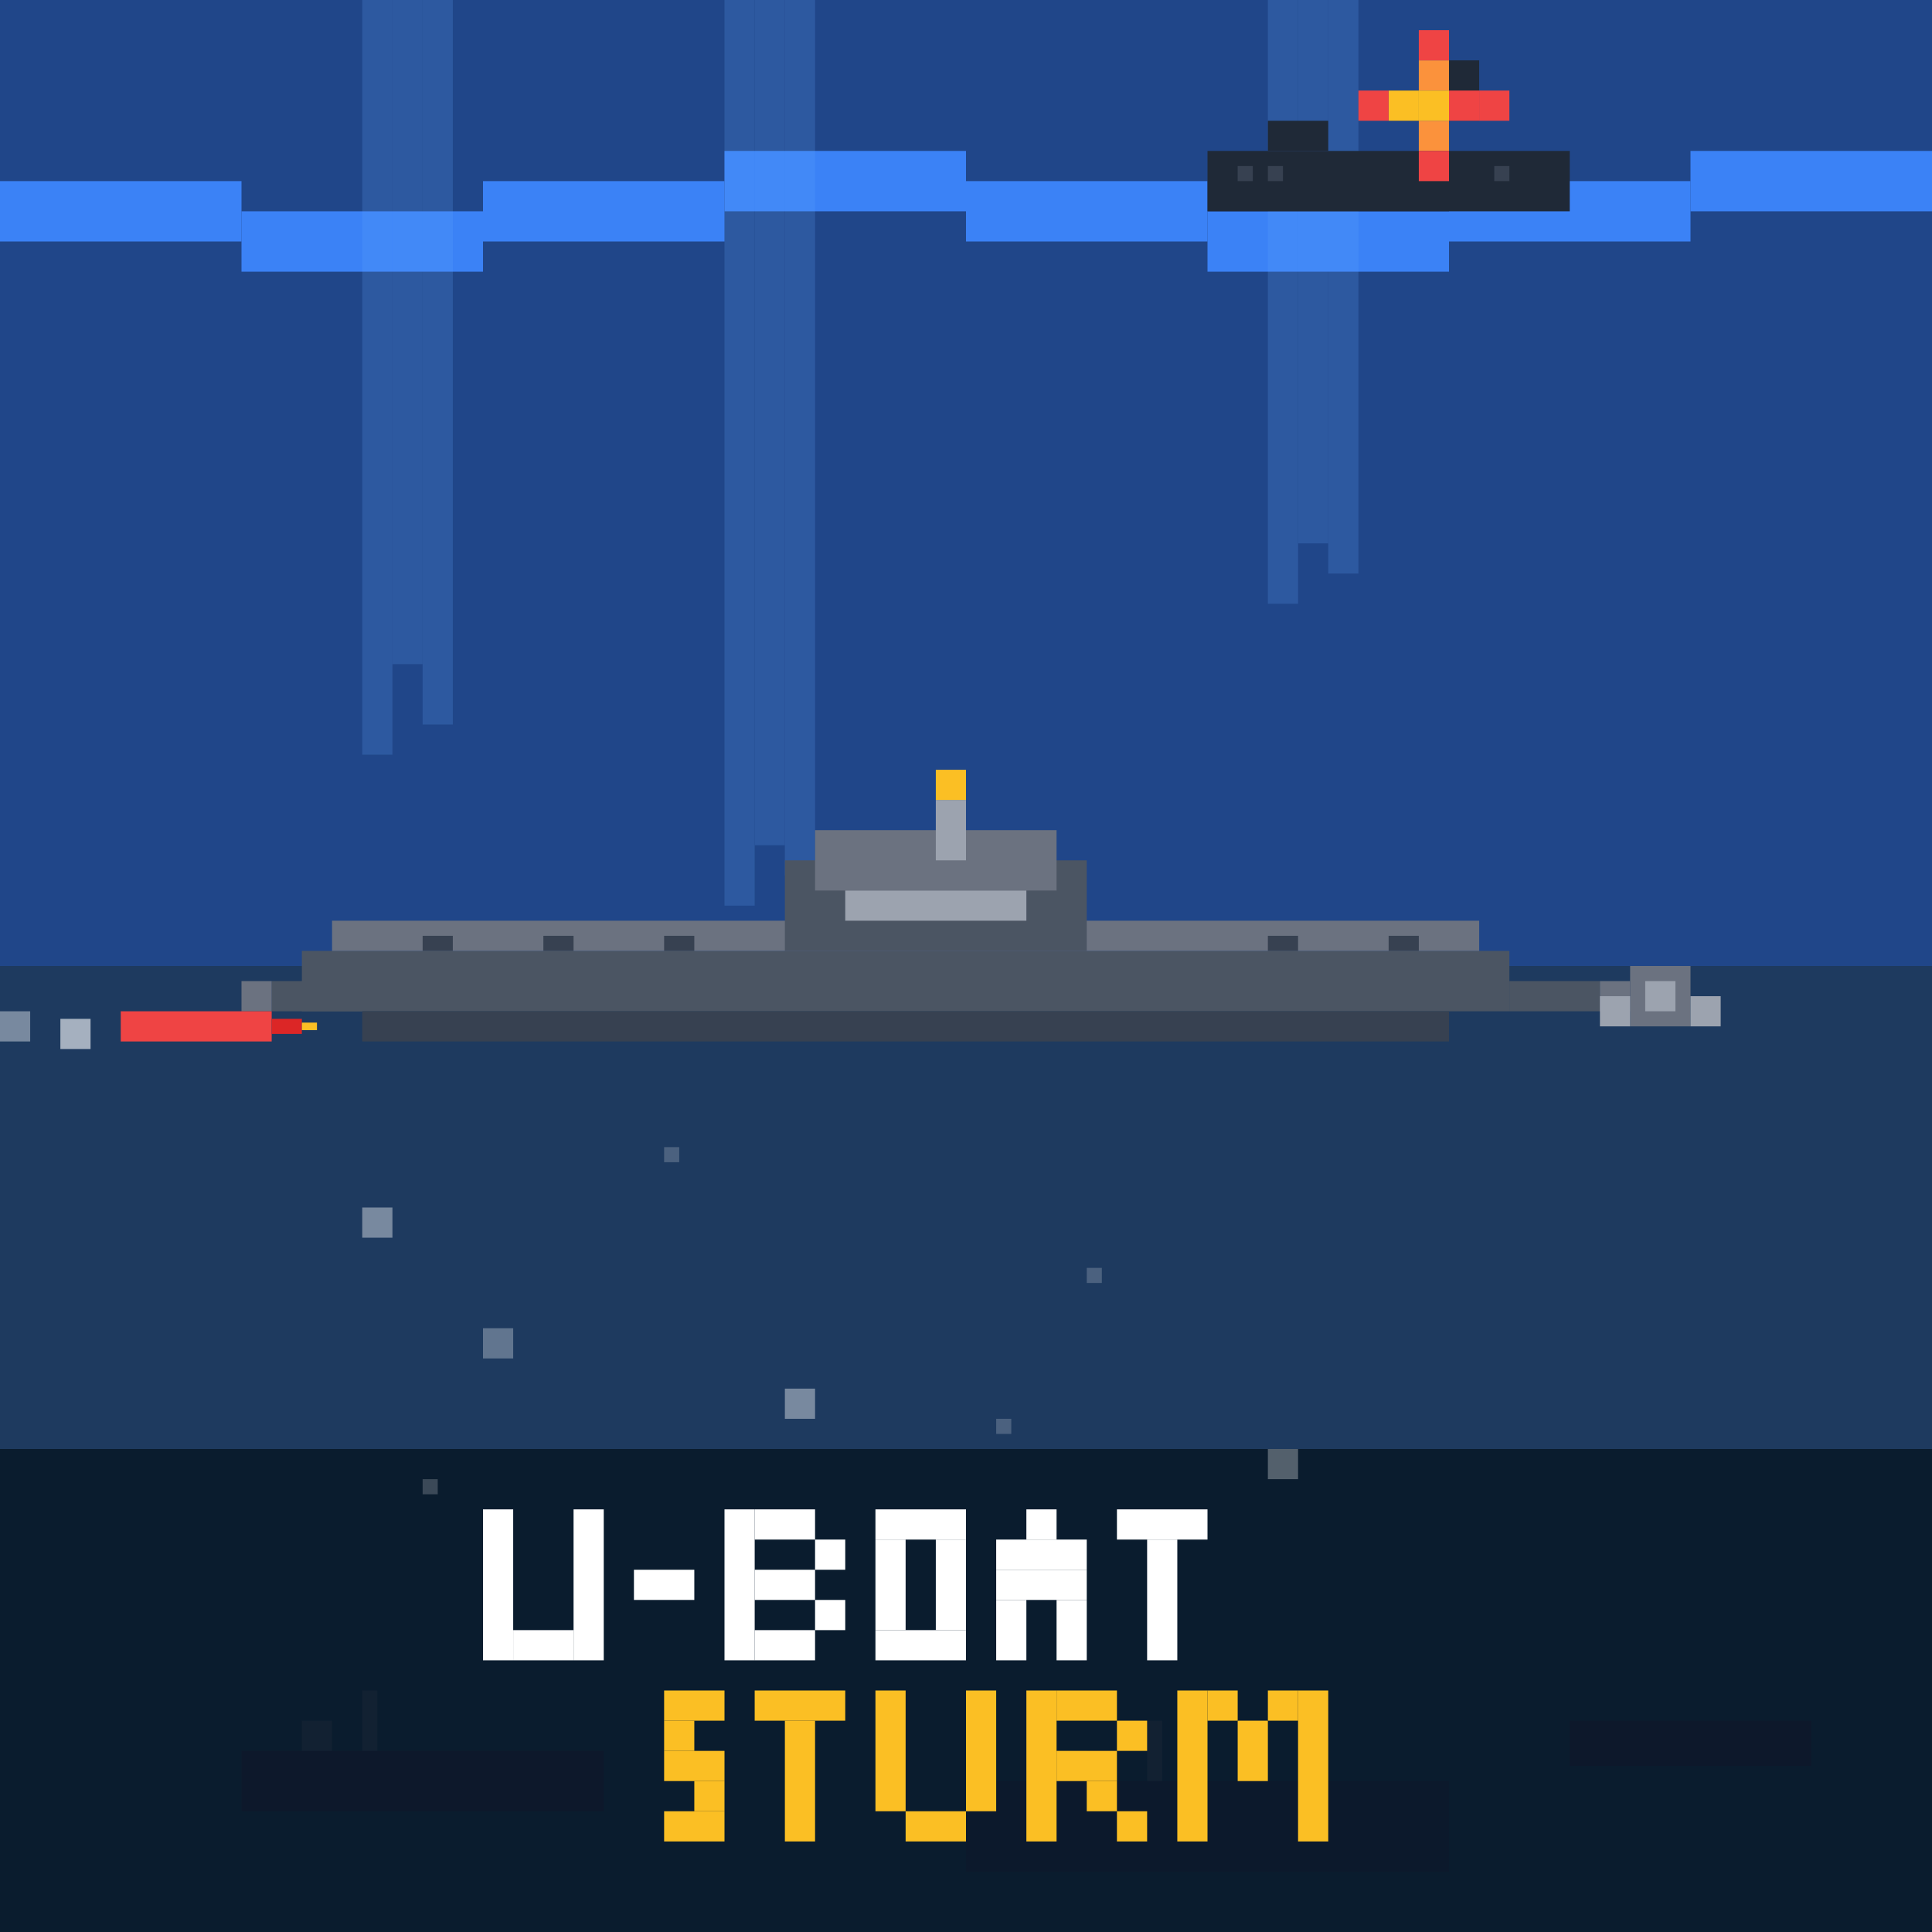 <svg viewBox="0 0 512 512" xmlns="http://www.w3.org/2000/svg" style="image-rendering: pixelated;">
  <!-- Background - Deep Ocean in pixel blocks -->
  <defs>
    <!-- Pixel patterns -->
    <pattern id="waterPattern" patternUnits="userSpaceOnUse" width="8" height="8">
      <rect width="8" height="8" fill="#1e3a5f"/>
      <rect x="0" y="6" width="8" height="2" fill="#0d2a42"/>
    </pattern>
  </defs>
  
  <!-- Ocean background layers -->
  <rect width="512" height="512" fill="#0a1c2e"/>
  <rect width="512" height="384" fill="#1e3a5f"/>
  <rect width="512" height="256" fill="#2563eb" opacity="0.3"/>
  
  <!-- Water surface - pixelated waves -->
  <rect x="0" y="48" width="64" height="16" fill="#3b82f6"/>
  <rect x="64" y="56" width="64" height="16" fill="#3b82f6"/>
  <rect x="128" y="48" width="64" height="16" fill="#3b82f6"/>
  <rect x="192" y="40" width="64" height="16" fill="#3b82f6"/>
  <rect x="256" y="48" width="64" height="16" fill="#3b82f6"/>
  <rect x="320" y="56" width="64" height="16" fill="#3b82f6"/>
  <rect x="384" y="48" width="64" height="16" fill="#3b82f6"/>
  <rect x="448" y="40" width="64" height="16" fill="#3b82f6"/>
  
  <!-- Sunlight rays - pixelated -->
  <g opacity="0.2">
    <rect x="96" y="0" width="8" height="200" fill="#60a5fa"/>
    <rect x="104" y="0" width="8" height="176" fill="#60a5fa"/>
    <rect x="112" y="0" width="8" height="192" fill="#60a5fa"/>
    
    <rect x="192" y="0" width="8" height="240" fill="#60a5fa"/>
    <rect x="200" y="0" width="8" height="224" fill="#60a5fa"/>
    <rect x="208" y="0" width="8" height="232" fill="#60a5fa"/>
    
    <rect x="336" y="0" width="8" height="160" fill="#60a5fa"/>
    <rect x="344" y="0" width="8" height="144" fill="#60a5fa"/>
    <rect x="352" y="0" width="8" height="152" fill="#60a5fa"/>
  </g>
  
  <!-- U-boat submarine - pixel art style -->
  <g transform="translate(64, 220)">
    <!-- Main hull -->
    <rect x="16" y="32" width="320" height="16" fill="#4b5563"/>
    <rect x="24" y="24" width="304" height="8" fill="#6b7280"/>
    <rect x="32" y="48" width="288" height="8" fill="#374151"/>
    <rect x="8" y="40" width="24" height="8" fill="#4b5563"/>
    <rect x="336" y="40" width="24" height="8" fill="#4b5563"/>
    
    <!-- Rounded ends -->
    <rect x="0" y="40" width="8" height="8" fill="#6b7280"/>
    <rect x="360" y="40" width="8" height="8" fill="#6b7280"/>
    
    <!-- Conning tower -->
    <rect x="144" y="8" width="80" height="24" fill="#4b5563"/>
    <rect x="152" y="0" width="64" height="16" fill="#6b7280"/>
    <rect x="160" y="16" width="48" height="8" fill="#9ca3af"/>
    
    <!-- Periscope -->
    <rect x="184" y="-8" width="8" height="16" fill="#9ca3af"/>
    <rect x="184" y="-16" width="8" height="8" fill="#fbbf24"/>
    
    <!-- Hull details -->
    <rect x="48" y="28" width="8" height="4" fill="#374151"/>
    <rect x="80" y="28" width="8" height="4" fill="#374151"/>
    <rect x="112" y="28" width="8" height="4" fill="#374151"/>
    <rect x="272" y="28" width="8" height="4" fill="#374151"/>
    <rect x="304" y="28" width="8" height="4" fill="#374151"/>
    
    <!-- Propeller -->
    <rect x="368" y="36" width="16" height="16" fill="#6b7280"/>
    <rect x="372" y="40" width="8" height="8" fill="#9ca3af"/>
    <rect x="360" y="44" width="8" height="8" fill="#9ca3af"/>
    <rect x="384" y="44" width="8" height="8" fill="#9ca3af"/>
  </g>
  
  <!-- Torpedo being fired -->
  <g transform="translate(32, 268)">
    <rect x="0" y="0" width="40" height="8" fill="#ef4444"/>
    <rect x="40" y="2" width="8" height="4" fill="#dc2626"/>
    <rect x="48" y="3" width="4" height="2" fill="#fbbf24"/>
    
    <!-- Torpedo trail bubbles -->
    <rect x="-16" y="2" width="8" height="8" fill="#ffffff" opacity="0.6"/>
    <rect x="-32" y="0" width="8" height="8" fill="#ffffff" opacity="0.4"/>
    <rect x="-48" y="4" width="4" height="4" fill="#ffffff" opacity="0.2"/>
  </g>
  
  <!-- Enemy ship at surface -->
  <g transform="translate(320, 32)">
    <rect x="0" y="8" width="96" height="16" fill="#1f2937"/>
    <rect x="16" y="0" width="16" height="8" fill="#1f2937"/>
    <rect x="48" y="-8" width="8" height="8" fill="#1f2937"/>
    <rect x="64" y="-16" width="8" height="16" fill="#1f2937"/>
    <!-- Ship details -->
    <rect x="8" y="12" width="4" height="4" fill="#374151"/>
    <rect x="16" y="12" width="4" height="4" fill="#374151"/>
    <rect x="76" y="12" width="4" height="4" fill="#374151"/>
  </g>
  
  <!-- Explosion - pixel art style -->
  <g transform="translate(368, 16)">
    <rect x="0" y="8" width="8" height="8" fill="#fbbf24"/>
    <rect x="8" y="0" width="8" height="8" fill="#fb923c"/>
    <rect x="16" y="8" width="8" height="8" fill="#ef4444"/>
    <rect x="8" y="16" width="8" height="8" fill="#fb923c"/>
    <rect x="8" y="8" width="8" height="8" fill="#fbbf24"/>
    <rect x="-8" y="8" width="8" height="8" fill="#ef4444"/>
    <rect x="24" y="8" width="8" height="8" fill="#ef4444"/>
    <rect x="8" y="-8" width="8" height="8" fill="#ef4444"/>
    <rect x="8" y="24" width="8" height="8" fill="#ef4444"/>
  </g>
  
  <!-- Sea bubbles - pixelated -->
  <rect x="96" y="320" width="8" height="8" fill="#ffffff" opacity="0.4"/>
  <rect x="128" y="352" width="8" height="8" fill="#ffffff" opacity="0.3"/>
  <rect x="176" y="304" width="4" height="4" fill="#ffffff" opacity="0.2"/>
  <rect x="208" y="368" width="8" height="8" fill="#ffffff" opacity="0.4"/>
  <rect x="288" y="336" width="4" height="4" fill="#ffffff" opacity="0.2"/>
  <rect x="336" y="384" width="8" height="8" fill="#ffffff" opacity="0.3"/>
  <rect x="112" y="392" width="4" height="4" fill="#ffffff" opacity="0.2"/>
  <rect x="264" y="376" width="4" height="4" fill="#ffffff" opacity="0.2"/>
  
  <!-- Sea floor elements -->
  <rect x="64" y="464" width="96" height="16" fill="#0f172a" opacity="0.6"/>
  <rect x="256" y="472" width="128" height="24" fill="#0f172a" opacity="0.5"/>
  <rect x="416" y="456" width="64" height="12" fill="#0f172a" opacity="0.6"/>
  
  <!-- Small coral/rocks -->
  <rect x="80" y="456" width="8" height="8" fill="#1f2937" opacity="0.4"/>
  <rect x="96" y="448" width="4" height="16" fill="#1f2937" opacity="0.4"/>
  <rect x="280" y="464" width="8" height="8" fill="#1f2937" opacity="0.4"/>
  <rect x="304" y="456" width="4" height="16" fill="#1f2937" opacity="0.4"/>
  
  <!-- Game title - pixel font style -->
  <g transform="translate(128, 400)">
    <!-- U-BOAT in white -->
    <g fill="#ffffff">
      <!-- U -->
      <rect x="0" y="0" width="8" height="40" fill="#ffffff"/>
      <rect x="24" y="0" width="8" height="40" fill="#ffffff"/>
      <rect x="8" y="32" width="16" height="8" fill="#ffffff"/>
      
      <!-- - -->
      <rect x="40" y="16" width="16" height="8" fill="#ffffff"/>
      
      <!-- B -->
      <rect x="64" y="0" width="8" height="40" fill="#ffffff"/>
      <rect x="72" y="0" width="16" height="8" fill="#ffffff"/>
      <rect x="72" y="16" width="16" height="8" fill="#ffffff"/>
      <rect x="72" y="32" width="16" height="8" fill="#ffffff"/>
      <rect x="88" y="8" width="8" height="8" fill="#ffffff"/>
      <rect x="88" y="24" width="8" height="8" fill="#ffffff"/>
      
      <!-- O -->
      <rect x="104" y="0" width="24" height="8" fill="#ffffff"/>
      <rect x="104" y="32" width="24" height="8" fill="#ffffff"/>
      <rect x="104" y="8" width="8" height="24" fill="#ffffff"/>
      <rect x="120" y="8" width="8" height="24" fill="#ffffff"/>
      
      <!-- A -->
      <rect x="136" y="8" width="24" height="8" fill="#ffffff"/>
      <rect x="136" y="16" width="24" height="8" fill="#ffffff"/>
      <rect x="136" y="24" width="8" height="16" fill="#ffffff"/>
      <rect x="152" y="24" width="8" height="16" fill="#ffffff"/>
      <rect x="144" y="0" width="8" height="8" fill="#ffffff"/>
      
      <!-- T -->
      <rect x="168" y="0" width="24" height="8" fill="#ffffff"/>
      <rect x="176" y="8" width="8" height="32" fill="#ffffff"/>
    </g>
    
    <!-- STURM in gold -->
    <g transform="translate(48, 48)" fill="#fbbf24">
      <!-- S -->
      <rect x="0" y="0" width="16" height="8" fill="#fbbf24"/>
      <rect x="0" y="16" width="16" height="8" fill="#fbbf24"/>
      <rect x="0" y="32" width="16" height="8" fill="#fbbf24"/>
      <rect x="0" y="8" width="8" height="8" fill="#fbbf24"/>
      <rect x="8" y="24" width="8" height="8" fill="#fbbf24"/>
      
      <!-- T -->
      <rect x="24" y="0" width="24" height="8" fill="#fbbf24"/>
      <rect x="32" y="8" width="8" height="32" fill="#fbbf24"/>
      
      <!-- U -->
      <rect x="56" y="0" width="8" height="32" fill="#fbbf24"/>
      <rect x="80" y="0" width="8" height="32" fill="#fbbf24"/>
      <rect x="64" y="32" width="16" height="8" fill="#fbbf24"/>
      
      <!-- R -->
      <rect x="96" y="0" width="8" height="40" fill="#fbbf24"/>
      <rect x="104" y="0" width="16" height="8" fill="#fbbf24"/>
      <rect x="104" y="16" width="16" height="8" fill="#fbbf24"/>
      <rect x="120" y="8" width="8" height="8" fill="#fbbf24"/>
      <rect x="112" y="24" width="8" height="8" fill="#fbbf24"/>
      <rect x="120" y="32" width="8" height="8" fill="#fbbf24"/>
      
      <!-- M -->
      <rect x="136" y="0" width="8" height="40" fill="#fbbf24"/>
      <rect x="168" y="0" width="8" height="40" fill="#fbbf24"/>
      <rect x="144" y="0" width="8" height="8" fill="#fbbf24"/>
      <rect x="160" y="0" width="8" height="8" fill="#fbbf24"/>
      <rect x="152" y="8" width="8" height="16" fill="#fbbf24"/>
    </g>
  </g>
</svg>